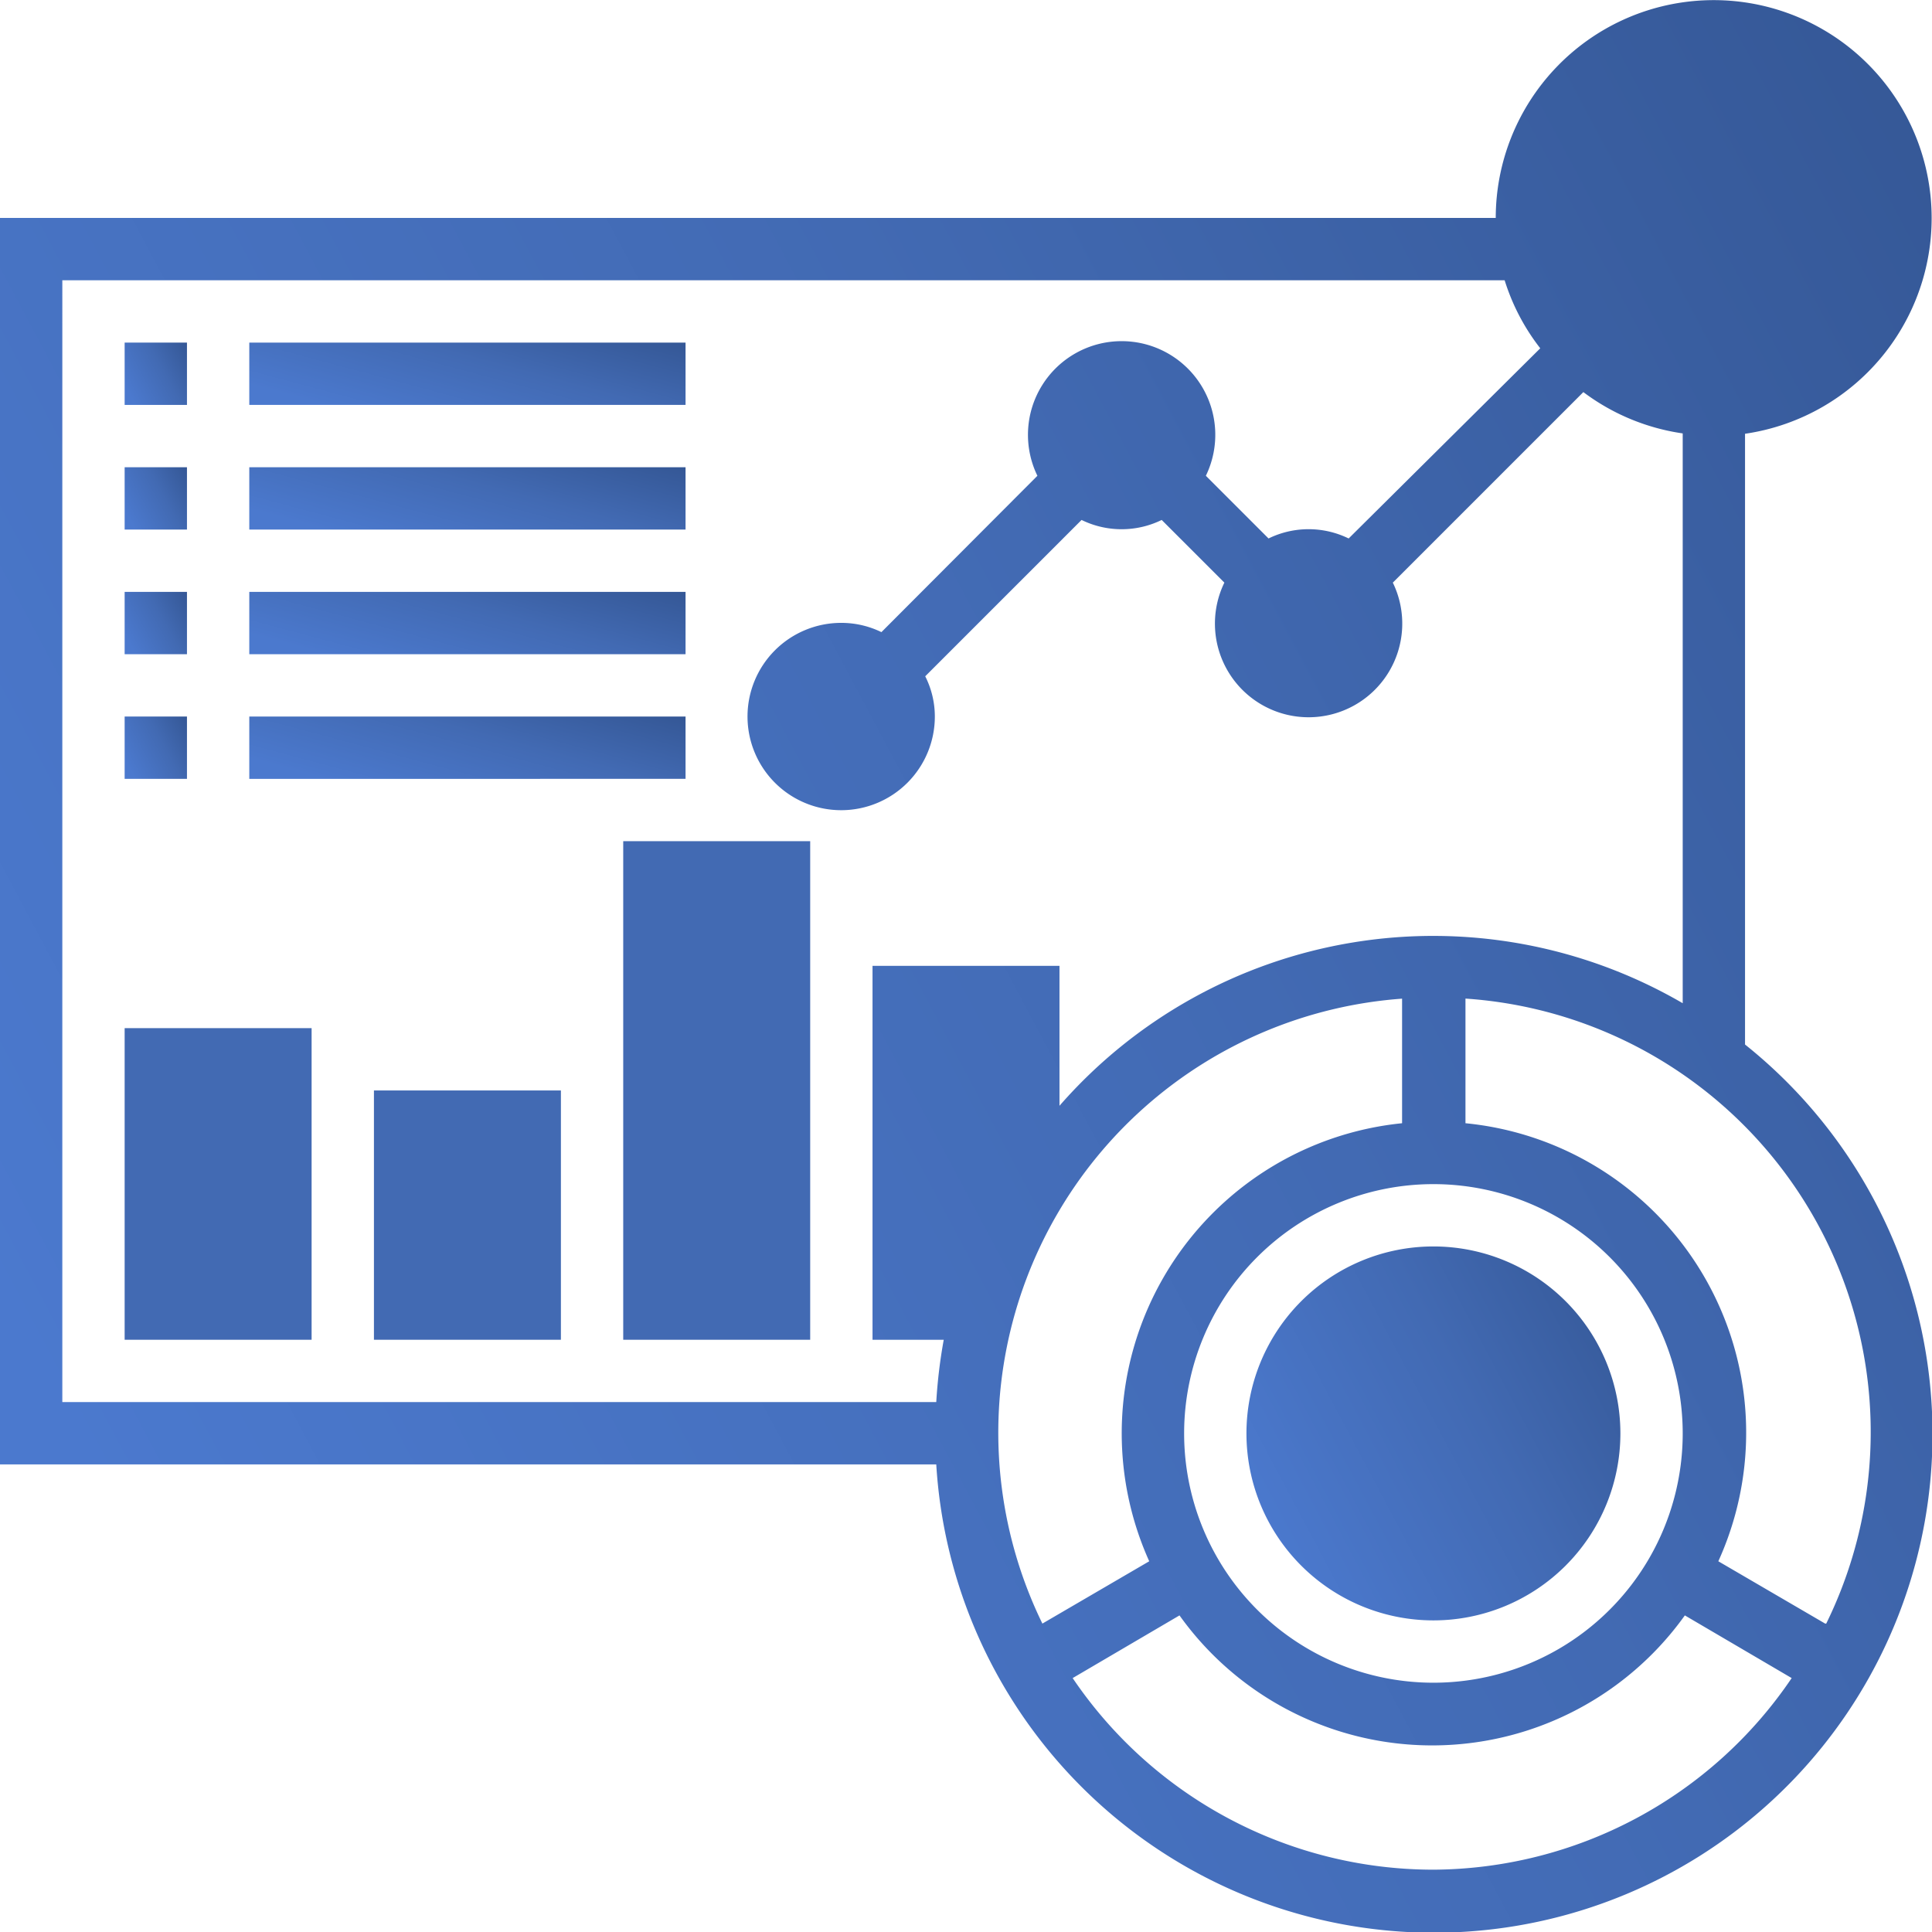 <svg id="Слой_1" data-name="Слой 1" xmlns="http://www.w3.org/2000/svg" xmlns:xlink="http://www.w3.org/1999/xlink" viewBox="0 0 54.25 54.25"><defs><style>.cls-1{fill:url(#Безымянный_градиент_10);}.cls-2{fill:url(#Безымянный_градиент_10-2);}.cls-3{fill:url(#Безымянный_градиент_10-3);}.cls-4{fill:url(#Безымянный_градиент_10-4);}.cls-5{fill:url(#Безымянный_градиент_10-5);}.cls-6{fill:url(#Безымянный_градиент_10-6);}.cls-7{fill:url(#Безымянный_градиент_10-7);}.cls-8{fill:url(#Безымянный_градиент_10-8);}.cls-9{fill:url(#Безымянный_градиент_10-9);}.cls-10{fill:url(#Безымянный_градиент_10-10);}.cls-11{fill:#426ab3;}</style><linearGradient id="Безымянный_градиент_10" x1="657.98" y1="372.43" x2="733.96" y2="412.83" gradientTransform="matrix(1, 0, 0, -1, 0, 770)" gradientUnits="userSpaceOnUse"><stop offset="0" stop-color="#4b79ce"/><stop offset="0.41" stop-color="#426ab3"/><stop offset="1" stop-color="#2b4a81"/></linearGradient><linearGradient id="Безымянный_градиент_10-2" x1="691.26" y1="370.29" x2="705.97" y2="378.11" xlink:href="#Безымянный_градиент_10"/><linearGradient id="Безымянный_градиент_10-3" x1="659.44" y1="402.19" x2="661.89" y2="403.5" xlink:href="#Безымянный_градиент_10"/><linearGradient id="Безымянный_градиент_10-4" x1="668.51" y1="400.8" x2="669.99" y2="406.32" xlink:href="#Безымянный_градиент_10"/><linearGradient id="Безымянный_градиент_10-5" x1="659.44" y1="398.69" x2="661.89" y2="400" xlink:href="#Безымянный_градиент_10"/><linearGradient id="Безымянный_градиент_10-6" x1="668.51" y1="397.3" x2="669.99" y2="402.82" xlink:href="#Безымянный_градиент_10"/><linearGradient id="Безымянный_градиент_10-7" x1="659.44" y1="395.19" x2="661.89" y2="396.5" xlink:href="#Безымянный_градиент_10"/><linearGradient id="Безымянный_градиент_10-8" x1="668.51" y1="393.8" x2="669.99" y2="399.32" xlink:href="#Безымянный_градиент_10"/><linearGradient id="Безымянный_градиент_10-9" x1="659.44" y1="391.69" x2="661.89" y2="393" xlink:href="#Безымянный_градиент_10"/><linearGradient id="Безымянный_градиент_10-10" x1="668.51" y1="390.3" x2="669.99" y2="395.82" xlink:href="#Безымянный_градиент_10"/></defs><title>solution-our-sp-3</title><path class="cls-1" d="M704.88,386.21V369.06a6.12,6.12,0,1,0-7-6.06h-42v35h26.29a14,14,0,1,0,22.71-11.79Zm-47.25-21.46h40.5a6,6,0,0,0,1,1.91L693.75,372a2.56,2.56,0,0,0-2.25,0l-1.76-1.76a2.63,2.63,0,1,0-4.73,0l-4.38,4.39a2.57,2.57,0,0,0-1.13-.26,2.63,2.63,0,1,0,2.63,2.62,2.5,2.5,0,0,0-.27-1.12l4.39-4.39a2.56,2.56,0,0,0,2.25,0l1.76,1.76a2.63,2.63,0,1,0,4.73,0l5.35-5.35a6.09,6.09,0,0,0,2.79,1.16v16a13.93,13.93,0,0,0-17.5,2.88V384h-5.25v10.5h2a14.42,14.42,0,0,0-.21,1.75H657.63Zm38.5,39.38a7,7,0,1,1,7-7A7,7,0,0,1,696.13,404.13Zm-.88-19.21v3.5a8.75,8.75,0,0,0-7.1,12.3l-3,1.75a12.22,12.22,0,0,1,10.13-17.55Zm.88,24.46A12.23,12.23,0,0,1,686,404l3-1.76a8.72,8.72,0,0,0,14.19,0l3,1.76A12.22,12.22,0,0,1,696.13,409.38Zm11-6.91-3-1.75a8.73,8.73,0,0,0-7.1-12.3v-3.5a12.2,12.2,0,0,1,10.13,17.55Z" transform="translate(-655.88 -356.88)"/><path class="cls-2" d="M696.13,391.88a5.25,5.25,0,1,0,5.25,5.25A5.25,5.25,0,0,0,696.13,391.88Z" transform="translate(-655.88 -356.88)"/><path class="cls-3" d="M659.38,366.5h1.75v1.75h-1.75Z" transform="translate(-655.88 -356.88)"/><path class="cls-4" d="M662.88,366.5h12.25v1.75H662.88Z" transform="translate(-655.88 -356.88)"/><path class="cls-5" d="M659.38,370h1.75v1.75h-1.75Z" transform="translate(-655.88 -356.88)"/><path class="cls-6" d="M662.88,370h12.25v1.75H662.88Z" transform="translate(-655.88 -356.88)"/><path class="cls-7" d="M659.38,373.5h1.75v1.75h-1.75Z" transform="translate(-655.88 -356.88)"/><path class="cls-8" d="M662.88,373.5h12.25v1.75H662.88Z" transform="translate(-655.88 -356.88)"/><path class="cls-9" d="M659.38,377h1.75v1.75h-1.75Z" transform="translate(-655.88 -356.88)"/><path class="cls-10" d="M662.88,377h12.25v1.75H662.88Z" transform="translate(-655.88 -356.88)"/><path class="cls-11" d="M659.38,394.5h5.25v-8.75h-5.25Z" transform="translate(-655.88 -356.88)"/><path class="cls-11" d="M666.38,394.5h5.25v-7h-5.25Z" transform="translate(-655.88 -356.88)"/><path class="cls-11" d="M673.38,394.5h5.25v-14h-5.25Z" transform="translate(-655.88 -356.88)"/></svg>